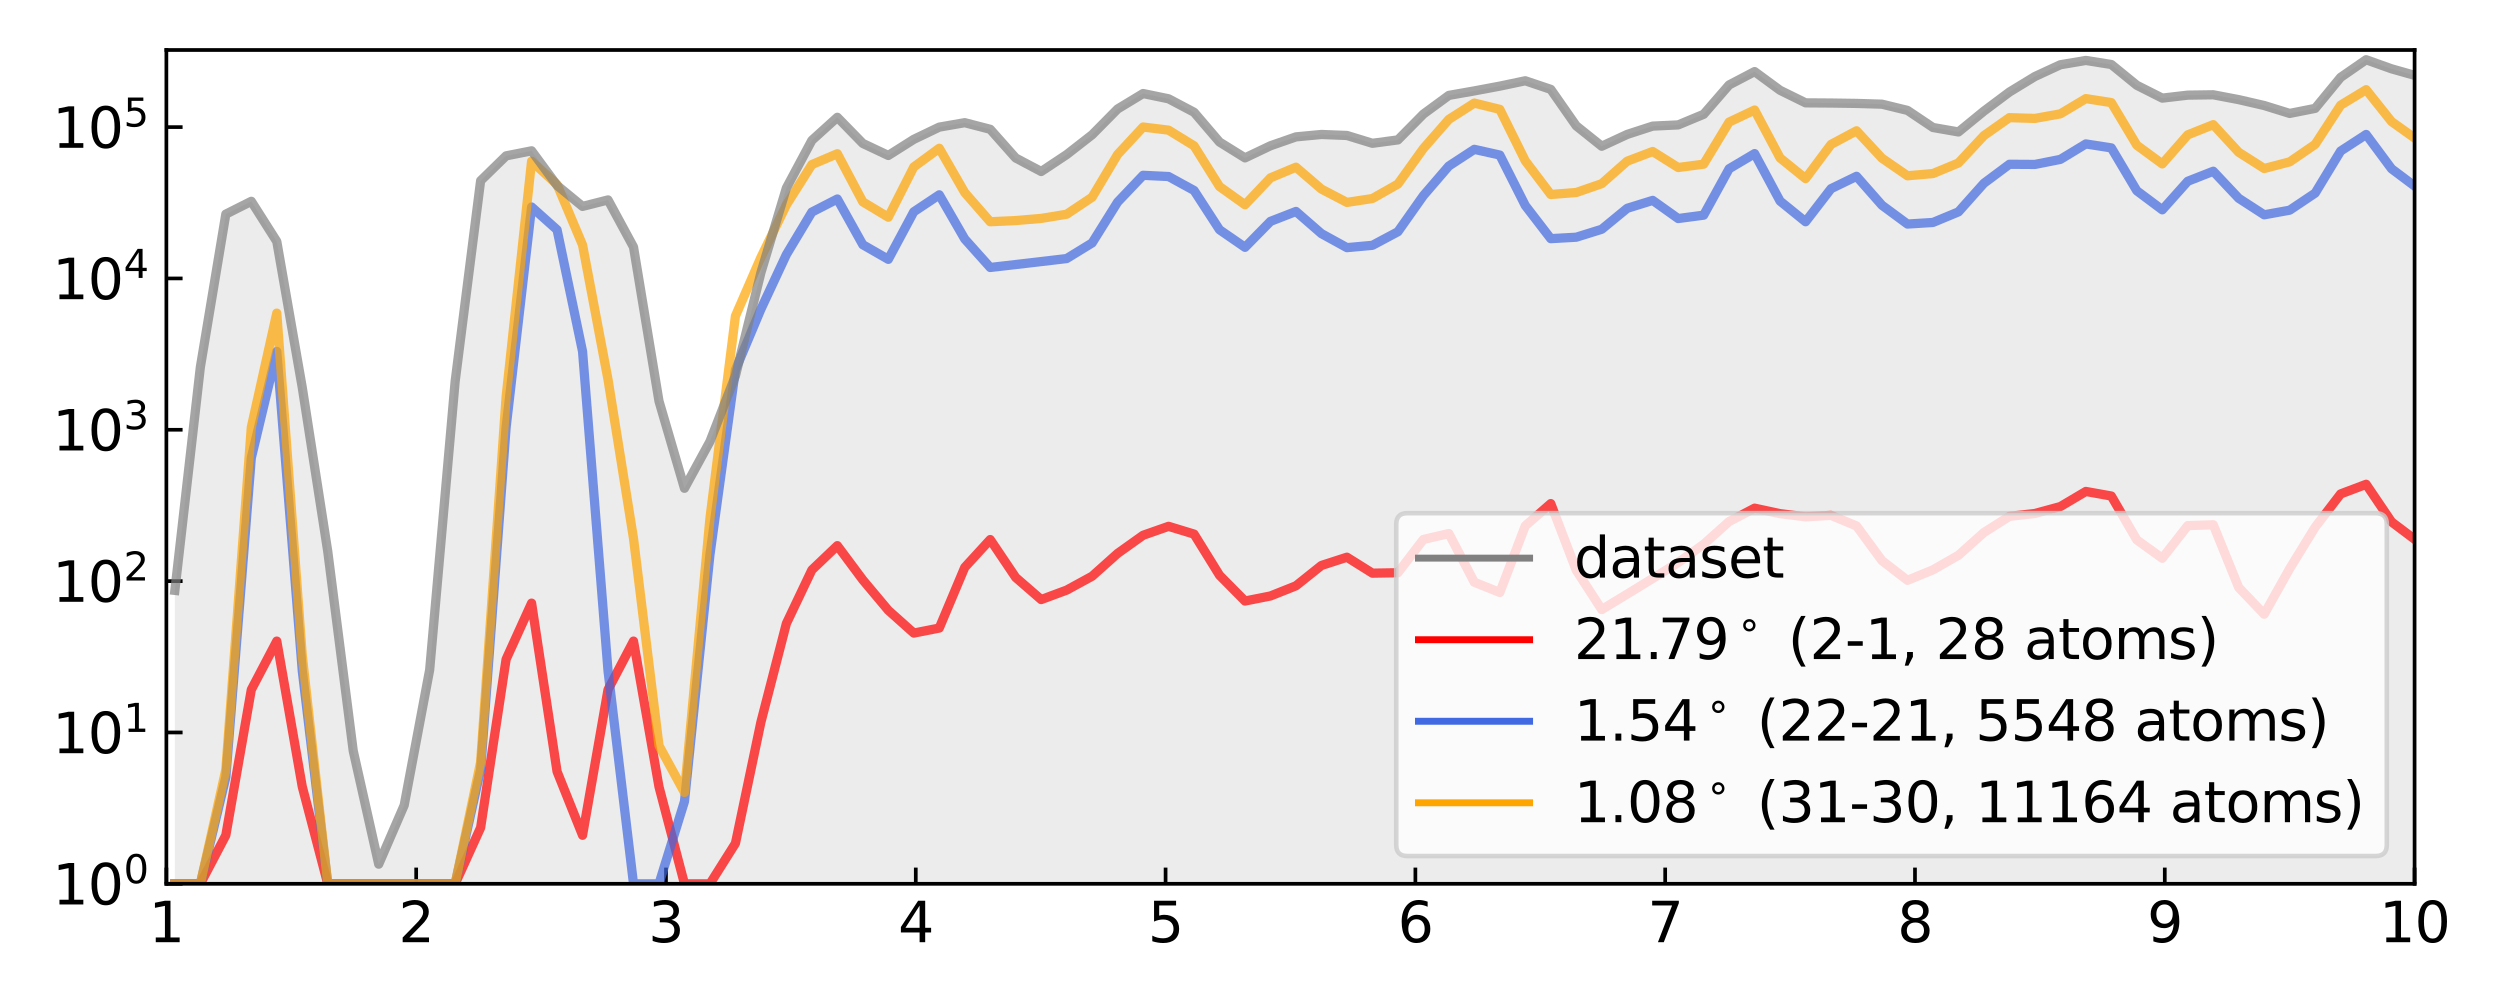 <?xml version="1.0" encoding="utf-8" standalone="no"?>
<!DOCTYPE svg PUBLIC "-//W3C//DTD SVG 1.1//EN"
  "http://www.w3.org/Graphics/SVG/1.1/DTD/svg11.dtd">
<svg xmlns:xlink="http://www.w3.org/1999/xlink" width="540pt" height="216pt" viewBox="0 0 540 216" xmlns="http://www.w3.org/2000/svg" version="1.1">
 <defs>
  <style type="text/css">*{stroke-linejoin: round; stroke-linecap: butt}</style>
 </defs>
 <g id="figure_1">
  <g id="patch_1">
   <path d="M 0 216 
L 540 216 
L 540 0 
L 0 0 
z
" style="fill: #ffffff"/>
  </g>
  <g id="axes_1">
   <g id="patch_2">
    <path d="M 35.937 190.9 
L 521.55 190.9 
L 521.55 10.8 
L 35.937 10.8 
z
" style="fill: #ffffff"/>
   </g>
   <g id="PolyCollection_1">
    <path d="M 37.772 190.933 
L 37.772 127.524 
L 43.275 79.313 
L 48.779 46.251 
L 54.283 43.485 
L 59.786 52.159 
L 65.29 83.713 
L 70.794 119.107 
L 76.297 162.183 
L 81.801 186.66 
L 87.304 173.942 
L 92.808 144.691 
L 98.312 82.373 
L 103.815 39.038 
L 109.319 33.666 
L 114.822 32.578 
L 120.326 40.059 
L 125.83 44.581 
L 131.333 43.185 
L 136.837 53.351 
L 142.34 86.64 
L 147.844 105.466 
L 153.348 95.368 
L 158.851 81.202 
L 164.355 58.903 
L 169.859 40.608 
L 175.362 30.32 
L 180.866 25.34 
L 186.369 30.98 
L 191.873 33.58 
L 197.377 30.098 
L 202.88 27.458 
L 208.384 26.5 
L 213.887 27.928 
L 219.391 34.128 
L 224.895 37.045 
L 230.398 33.396 
L 235.902 29.107 
L 241.405 23.538 
L 246.909 20.204 
L 252.413 21.342 
L 257.916 24.246 
L 263.42 30.683 
L 268.923 34.102 
L 274.427 31.483 
L 279.931 29.564 
L 285.434 29.045 
L 290.938 29.262 
L 296.442 30.951 
L 301.945 30.219 
L 307.449 24.644 
L 312.952 20.604 
L 318.456 19.634 
L 323.96 18.602 
L 329.463 17.447 
L 334.967 19.304 
L 340.47 27.184 
L 345.974 31.586 
L 351.478 29.031 
L 356.981 27.241 
L 362.485 26.979 
L 367.988 24.689 
L 373.492 18.345 
L 378.996 15.463 
L 384.499 19.506 
L 390.003 22.215 
L 395.507 22.256 
L 401.01 22.338 
L 406.514 22.504 
L 412.017 23.846 
L 417.521 27.539 
L 423.025 28.501 
L 428.528 24.001 
L 434.032 19.883 
L 439.535 16.529 
L 445.039 13.984 
L 450.543 13.056 
L 456.046 13.933 
L 461.55 18.418 
L 467.053 21.194 
L 472.557 20.551 
L 478.061 20.473 
L 483.564 21.522 
L 489.068 22.792 
L 494.572 24.501 
L 500.075 23.408 
L 505.579 16.712 
L 511.082 12.903 
L 516.586 14.867 
L 522.09 16.425 
L 527.593 17.168 
L 533.097 18.835 
L 538.6 22.352 
L 544.104 22.807 
L 549.608 17.138 
L 555.111 14.07 
L 560.615 16.203 
L 566.118 27.534 
L 571.622 57.265 
L 577.126 96.054 
L 582.629 152.962 
L 582.629 190.933 
L 582.629 190.933 
L 577.126 190.933 
L 571.622 190.933 
L 566.118 190.933 
L 560.615 190.933 
L 555.111 190.933 
L 549.608 190.933 
L 544.104 190.933 
L 538.6 190.933 
L 533.097 190.933 
L 527.593 190.933 
L 522.09 190.933 
L 516.586 190.933 
L 511.082 190.933 
L 505.579 190.933 
L 500.075 190.933 
L 494.572 190.933 
L 489.068 190.933 
L 483.564 190.933 
L 478.061 190.933 
L 472.557 190.933 
L 467.053 190.933 
L 461.55 190.933 
L 456.046 190.933 
L 450.543 190.933 
L 445.039 190.933 
L 439.535 190.933 
L 434.032 190.933 
L 428.528 190.933 
L 423.025 190.933 
L 417.521 190.933 
L 412.017 190.933 
L 406.514 190.933 
L 401.01 190.933 
L 395.507 190.933 
L 390.003 190.933 
L 384.499 190.933 
L 378.996 190.933 
L 373.492 190.933 
L 367.988 190.933 
L 362.485 190.933 
L 356.981 190.933 
L 351.478 190.933 
L 345.974 190.933 
L 340.47 190.933 
L 334.967 190.933 
L 329.463 190.933 
L 323.96 190.933 
L 318.456 190.933 
L 312.952 190.933 
L 307.449 190.933 
L 301.945 190.933 
L 296.442 190.933 
L 290.938 190.933 
L 285.434 190.933 
L 279.931 190.933 
L 274.427 190.933 
L 268.923 190.933 
L 263.42 190.933 
L 257.916 190.933 
L 252.413 190.933 
L 246.909 190.933 
L 241.405 190.933 
L 235.902 190.933 
L 230.398 190.933 
L 224.895 190.933 
L 219.391 190.933 
L 213.887 190.933 
L 208.384 190.933 
L 202.88 190.933 
L 197.377 190.933 
L 191.873 190.933 
L 186.369 190.933 
L 180.866 190.933 
L 175.362 190.933 
L 169.859 190.933 
L 164.355 190.933 
L 158.851 190.933 
L 153.348 190.933 
L 147.844 190.933 
L 142.34 190.933 
L 136.837 190.933 
L 131.333 190.933 
L 125.83 190.933 
L 120.326 190.933 
L 114.822 190.933 
L 109.319 190.933 
L 103.815 190.933 
L 98.312 190.933 
L 92.808 190.933 
L 87.304 190.933 
L 81.801 190.933 
L 76.297 190.933 
L 70.794 190.933 
L 65.29 190.933 
L 59.786 190.933 
L 54.283 190.933 
L 48.779 190.933 
L 43.275 190.933 
L 37.772 190.933 
z
" clip-path="url(#p89fcbcb77d)" style="fill: #808080; fill-opacity: 0.15"/>
   </g>
   <g id="matplotlib.axis_1">
    <g id="xtick_1">
     <g id="line2d_1">
      <defs>
       <path id="m57684ff678" d="M 0 0 
L 0 -3.5 
" style="stroke: #000000; stroke-width: 0.8"/>
      </defs>
      <g>
       <use xlink:href="#m57684ff678" x="35.937" y="190.9" style="stroke: #000000; stroke-width: 0.8"/>
      </g>
     </g>
     <g id="text_1">
      <!-- 1 -->
      <g transform="translate(32.12 203.518) scale(0.12 -0.12)">
       <defs>
        <path id="DejaVuSans-31" d="M 794 531 
L 1825 531 
L 1825 4091 
L 703 3866 
L 703 4441 
L 1819 4666 
L 2450 4666 
L 2450 531 
L 3481 531 
L 3481 0 
L 794 0 
L 794 531 
z
" transform="scale(0.016)"/>
       </defs>
       <use xlink:href="#DejaVuSans-31"/>
      </g>
     </g>
    </g>
    <g id="xtick_2">
     <g id="line2d_2">
      <g>
       <use xlink:href="#m57684ff678" x="89.894" y="190.9" style="stroke: #000000; stroke-width: 0.8"/>
      </g>
     </g>
     <g id="text_2">
      <!-- 2 -->
      <g transform="translate(86.077 203.518) scale(0.12 -0.12)">
       <defs>
        <path id="DejaVuSans-32" d="M 1228 531 
L 3431 531 
L 3431 0 
L 469 0 
L 469 531 
Q 828 903 1448 1529 
Q 2069 2156 2228 2338 
Q 2531 2678 2651 2914 
Q 2772 3150 2772 3378 
Q 2772 3750 2511 3984 
Q 2250 4219 1831 4219 
Q 1534 4219 1204 4116 
Q 875 4013 500 3803 
L 500 4441 
Q 881 4594 1212 4672 
Q 1544 4750 1819 4750 
Q 2544 4750 2975 4387 
Q 3406 4025 3406 3419 
Q 3406 3131 3298 2873 
Q 3191 2616 2906 2266 
Q 2828 2175 2409 1742 
Q 1991 1309 1228 531 
z
" transform="scale(0.016)"/>
       </defs>
       <use xlink:href="#DejaVuSans-32"/>
      </g>
     </g>
    </g>
    <g id="xtick_3">
     <g id="line2d_3">
      <g>
       <use xlink:href="#m57684ff678" x="143.851" y="190.9" style="stroke: #000000; stroke-width: 0.8"/>
      </g>
     </g>
     <g id="text_3">
      <!-- 3 -->
      <g transform="translate(140.034 203.518) scale(0.12 -0.12)">
       <defs>
        <path id="DejaVuSans-33" d="M 2597 2516 
Q 3050 2419 3304 2112 
Q 3559 1806 3559 1356 
Q 3559 666 3084 287 
Q 2609 -91 1734 -91 
Q 1441 -91 1130 -33 
Q 819 25 488 141 
L 488 750 
Q 750 597 1062 519 
Q 1375 441 1716 441 
Q 2309 441 2620 675 
Q 2931 909 2931 1356 
Q 2931 1769 2642 2001 
Q 2353 2234 1838 2234 
L 1294 2234 
L 1294 2753 
L 1863 2753 
Q 2328 2753 2575 2939 
Q 2822 3125 2822 3475 
Q 2822 3834 2567 4026 
Q 2313 4219 1838 4219 
Q 1578 4219 1281 4162 
Q 984 4106 628 3988 
L 628 4550 
Q 988 4650 1302 4700 
Q 1616 4750 1894 4750 
Q 2613 4750 3031 4423 
Q 3450 4097 3450 3541 
Q 3450 3153 3228 2886 
Q 3006 2619 2597 2516 
z
" transform="scale(0.016)"/>
       </defs>
       <use xlink:href="#DejaVuSans-33"/>
      </g>
     </g>
    </g>
    <g id="xtick_4">
     <g id="line2d_4">
      <g>
       <use xlink:href="#m57684ff678" x="197.808" y="190.9" style="stroke: #000000; stroke-width: 0.8"/>
      </g>
     </g>
     <g id="text_4">
      <!-- 4 -->
      <g transform="translate(193.991 203.518) scale(0.12 -0.12)">
       <defs>
        <path id="DejaVuSans-34" d="M 2419 4116 
L 825 1625 
L 2419 1625 
L 2419 4116 
z
M 2253 4666 
L 3047 4666 
L 3047 1625 
L 3713 1625 
L 3713 1100 
L 3047 1100 
L 3047 0 
L 2419 0 
L 2419 1100 
L 313 1100 
L 313 1709 
L 2253 4666 
z
" transform="scale(0.016)"/>
       </defs>
       <use xlink:href="#DejaVuSans-34"/>
      </g>
     </g>
    </g>
    <g id="xtick_5">
     <g id="line2d_5">
      <g>
       <use xlink:href="#m57684ff678" x="251.765" y="190.9" style="stroke: #000000; stroke-width: 0.8"/>
      </g>
     </g>
     <g id="text_5">
      <!-- 5 -->
      <g transform="translate(247.948 203.518) scale(0.12 -0.12)">
       <defs>
        <path id="DejaVuSans-35" d="M 691 4666 
L 3169 4666 
L 3169 4134 
L 1269 4134 
L 1269 2991 
Q 1406 3038 1543 3061 
Q 1681 3084 1819 3084 
Q 2600 3084 3056 2656 
Q 3513 2228 3513 1497 
Q 3513 744 3044 326 
Q 2575 -91 1722 -91 
Q 1428 -91 1123 -41 
Q 819 9 494 109 
L 494 744 
Q 775 591 1075 516 
Q 1375 441 1709 441 
Q 2250 441 2565 725 
Q 2881 1009 2881 1497 
Q 2881 1984 2565 2268 
Q 2250 2553 1709 2553 
Q 1456 2553 1204 2497 
Q 953 2441 691 2322 
L 691 4666 
z
" transform="scale(0.016)"/>
       </defs>
       <use xlink:href="#DejaVuSans-35"/>
      </g>
     </g>
    </g>
    <g id="xtick_6">
     <g id="line2d_6">
      <g>
       <use xlink:href="#m57684ff678" x="305.722" y="190.9" style="stroke: #000000; stroke-width: 0.8"/>
      </g>
     </g>
     <g id="text_6">
      <!-- 6 -->
      <g transform="translate(301.905 203.518) scale(0.12 -0.12)">
       <defs>
        <path id="DejaVuSans-36" d="M 2113 2584 
Q 1688 2584 1439 2293 
Q 1191 2003 1191 1497 
Q 1191 994 1439 701 
Q 1688 409 2113 409 
Q 2538 409 2786 701 
Q 3034 994 3034 1497 
Q 3034 2003 2786 2293 
Q 2538 2584 2113 2584 
z
M 3366 4563 
L 3366 3988 
Q 3128 4100 2886 4159 
Q 2644 4219 2406 4219 
Q 1781 4219 1451 3797 
Q 1122 3375 1075 2522 
Q 1259 2794 1537 2939 
Q 1816 3084 2150 3084 
Q 2853 3084 3261 2657 
Q 3669 2231 3669 1497 
Q 3669 778 3244 343 
Q 2819 -91 2113 -91 
Q 1303 -91 875 529 
Q 447 1150 447 2328 
Q 447 3434 972 4092 
Q 1497 4750 2381 4750 
Q 2619 4750 2861 4703 
Q 3103 4656 3366 4563 
z
" transform="scale(0.016)"/>
       </defs>
       <use xlink:href="#DejaVuSans-36"/>
      </g>
     </g>
    </g>
    <g id="xtick_7">
     <g id="line2d_7">
      <g>
       <use xlink:href="#m57684ff678" x="359.679" y="190.9" style="stroke: #000000; stroke-width: 0.8"/>
      </g>
     </g>
     <g id="text_7">
      <!-- 7 -->
      <g transform="translate(355.862 203.518) scale(0.12 -0.12)">
       <defs>
        <path id="DejaVuSans-37" d="M 525 4666 
L 3525 4666 
L 3525 4397 
L 1831 0 
L 1172 0 
L 2766 4134 
L 525 4134 
L 525 4666 
z
" transform="scale(0.016)"/>
       </defs>
       <use xlink:href="#DejaVuSans-37"/>
      </g>
     </g>
    </g>
    <g id="xtick_8">
     <g id="line2d_8">
      <g>
       <use xlink:href="#m57684ff678" x="413.636" y="190.9" style="stroke: #000000; stroke-width: 0.8"/>
      </g>
     </g>
     <g id="text_8">
      <!-- 8 -->
      <g transform="translate(409.819 203.518) scale(0.12 -0.12)">
       <defs>
        <path id="DejaVuSans-38" d="M 2034 2216 
Q 1584 2216 1326 1975 
Q 1069 1734 1069 1313 
Q 1069 891 1326 650 
Q 1584 409 2034 409 
Q 2484 409 2743 651 
Q 3003 894 3003 1313 
Q 3003 1734 2745 1975 
Q 2488 2216 2034 2216 
z
M 1403 2484 
Q 997 2584 770 2862 
Q 544 3141 544 3541 
Q 544 4100 942 4425 
Q 1341 4750 2034 4750 
Q 2731 4750 3128 4425 
Q 3525 4100 3525 3541 
Q 3525 3141 3298 2862 
Q 3072 2584 2669 2484 
Q 3125 2378 3379 2068 
Q 3634 1759 3634 1313 
Q 3634 634 3220 271 
Q 2806 -91 2034 -91 
Q 1263 -91 848 271 
Q 434 634 434 1313 
Q 434 1759 690 2068 
Q 947 2378 1403 2484 
z
M 1172 3481 
Q 1172 3119 1398 2916 
Q 1625 2713 2034 2713 
Q 2441 2713 2670 2916 
Q 2900 3119 2900 3481 
Q 2900 3844 2670 4047 
Q 2441 4250 2034 4250 
Q 1625 4250 1398 4047 
Q 1172 3844 1172 3481 
z
" transform="scale(0.016)"/>
       </defs>
       <use xlink:href="#DejaVuSans-38"/>
      </g>
     </g>
    </g>
    <g id="xtick_9">
     <g id="line2d_9">
      <g>
       <use xlink:href="#m57684ff678" x="467.593" y="190.9" style="stroke: #000000; stroke-width: 0.8"/>
      </g>
     </g>
     <g id="text_9">
      <!-- 9 -->
      <g transform="translate(463.776 203.518) scale(0.12 -0.12)">
       <defs>
        <path id="DejaVuSans-39" d="M 703 97 
L 703 672 
Q 941 559 1184 500 
Q 1428 441 1663 441 
Q 2288 441 2617 861 
Q 2947 1281 2994 2138 
Q 2813 1869 2534 1725 
Q 2256 1581 1919 1581 
Q 1219 1581 811 2004 
Q 403 2428 403 3163 
Q 403 3881 828 4315 
Q 1253 4750 1959 4750 
Q 2769 4750 3195 4129 
Q 3622 3509 3622 2328 
Q 3622 1225 3098 567 
Q 2575 -91 1691 -91 
Q 1453 -91 1209 -44 
Q 966 3 703 97 
z
M 1959 2075 
Q 2384 2075 2632 2365 
Q 2881 2656 2881 3163 
Q 2881 3666 2632 3958 
Q 2384 4250 1959 4250 
Q 1534 4250 1286 3958 
Q 1038 3666 1038 3163 
Q 1038 2656 1286 2365 
Q 1534 2075 1959 2075 
z
" transform="scale(0.016)"/>
       </defs>
       <use xlink:href="#DejaVuSans-39"/>
      </g>
     </g>
    </g>
    <g id="xtick_10">
     <g id="line2d_10">
      <g>
       <use xlink:href="#m57684ff678" x="521.55" y="190.9" style="stroke: #000000; stroke-width: 0.8"/>
      </g>
     </g>
     <g id="text_10">
      <!-- 10 -->
      <g transform="translate(513.915 203.518) scale(0.12 -0.12)">
       <defs>
        <path id="DejaVuSans-30" d="M 2034 4250 
Q 1547 4250 1301 3770 
Q 1056 3291 1056 2328 
Q 1056 1369 1301 889 
Q 1547 409 2034 409 
Q 2525 409 2770 889 
Q 3016 1369 3016 2328 
Q 3016 3291 2770 3770 
Q 2525 4250 2034 4250 
z
M 2034 4750 
Q 2819 4750 3233 4129 
Q 3647 3509 3647 2328 
Q 3647 1150 3233 529 
Q 2819 -91 2034 -91 
Q 1250 -91 836 529 
Q 422 1150 422 2328 
Q 422 3509 836 4129 
Q 1250 4750 2034 4750 
z
" transform="scale(0.016)"/>
       </defs>
       <use xlink:href="#DejaVuSans-31"/>
       <use xlink:href="#DejaVuSans-30" x="63.623"/>
      </g>
     </g>
    </g>
   </g>
   <g id="matplotlib.axis_2">
    <g id="ytick_1">
     <g id="line2d_11">
      <defs>
       <path id="mdb14f881a6" d="M 0 0 
L 3.5 0 
" style="stroke: #000000; stroke-width: 0.8"/>
      </defs>
      <g>
       <use xlink:href="#mdb14f881a6" x="35.937" y="190.9" style="stroke: #000000; stroke-width: 0.8"/>
      </g>
     </g>
     <g id="text_11">
      <!-- $10^{0}$ -->
      <g transform="translate(11.317 195.459) scale(0.12 -0.12)">
       <use xlink:href="#DejaVuSans-31" transform="translate(0 0.766)"/>
       <use xlink:href="#DejaVuSans-30" transform="translate(63.623 0.766)"/>
       <use xlink:href="#DejaVuSans-30" transform="translate(128.203 39.047) scale(0.7)"/>
      </g>
     </g>
    </g>
    <g id="ytick_2">
     <g id="line2d_12">
      <g>
       <use xlink:href="#mdb14f881a6" x="35.937" y="158.211" style="stroke: #000000; stroke-width: 0.8"/>
      </g>
     </g>
     <g id="text_12">
      <!-- $10^{1}$ -->
      <g transform="translate(11.317 162.77) scale(0.12 -0.12)">
       <use xlink:href="#DejaVuSans-31" transform="translate(0 0.684)"/>
       <use xlink:href="#DejaVuSans-30" transform="translate(63.623 0.684)"/>
       <use xlink:href="#DejaVuSans-31" transform="translate(128.203 38.966) scale(0.7)"/>
      </g>
     </g>
    </g>
    <g id="ytick_3">
     <g id="line2d_13">
      <g>
       <use xlink:href="#mdb14f881a6" x="35.937" y="125.522" style="stroke: #000000; stroke-width: 0.8"/>
      </g>
     </g>
     <g id="text_13">
      <!-- $10^{2}$ -->
      <g transform="translate(11.317 130.081) scale(0.12 -0.12)">
       <use xlink:href="#DejaVuSans-31" transform="translate(0 0.766)"/>
       <use xlink:href="#DejaVuSans-30" transform="translate(63.623 0.766)"/>
       <use xlink:href="#DejaVuSans-32" transform="translate(128.203 39.047) scale(0.7)"/>
      </g>
     </g>
    </g>
    <g id="ytick_4">
     <g id="line2d_14">
      <g>
       <use xlink:href="#mdb14f881a6" x="35.937" y="92.833" style="stroke: #000000; stroke-width: 0.8"/>
      </g>
     </g>
     <g id="text_14">
      <!-- $10^{3}$ -->
      <g transform="translate(11.317 97.392) scale(0.12 -0.12)">
       <use xlink:href="#DejaVuSans-31" transform="translate(0 0.766)"/>
       <use xlink:href="#DejaVuSans-30" transform="translate(63.623 0.766)"/>
       <use xlink:href="#DejaVuSans-33" transform="translate(128.203 39.047) scale(0.7)"/>
      </g>
     </g>
    </g>
    <g id="ytick_5">
     <g id="line2d_15">
      <g>
       <use xlink:href="#mdb14f881a6" x="35.937" y="60.144" style="stroke: #000000; stroke-width: 0.8"/>
      </g>
     </g>
     <g id="text_15">
      <!-- $10^{4}$ -->
      <g transform="translate(11.317 64.703) scale(0.12 -0.12)">
       <use xlink:href="#DejaVuSans-31" transform="translate(0 0.684)"/>
       <use xlink:href="#DejaVuSans-30" transform="translate(63.623 0.684)"/>
       <use xlink:href="#DejaVuSans-34" transform="translate(128.203 38.966) scale(0.7)"/>
      </g>
     </g>
    </g>
    <g id="ytick_6">
     <g id="line2d_16">
      <g>
       <use xlink:href="#mdb14f881a6" x="35.937" y="27.454" style="stroke: #000000; stroke-width: 0.8"/>
      </g>
     </g>
     <g id="text_16">
      <!-- $10^{5}$ -->
      <g transform="translate(11.317 32.013) scale(0.12 -0.12)">
       <use xlink:href="#DejaVuSans-31" transform="translate(0 0.684)"/>
       <use xlink:href="#DejaVuSans-30" transform="translate(63.623 0.684)"/>
       <use xlink:href="#DejaVuSans-35" transform="translate(128.203 38.966) scale(0.7)"/>
      </g>
     </g>
    </g>
   </g>
   <g id="line2d_17">
    <path d="M 37.772 190.9 
L 43.275 190.9 
L 48.779 180.416 
L 54.283 148.965 
L 59.786 138.481 
L 65.29 169.932 
L 70.794 190.9 
L 76.297 190.9 
L 81.801 190.9 
L 87.304 190.9 
L 92.808 190.9 
L 98.312 190.9 
L 103.815 178.776 
L 109.319 142.404 
L 114.822 130.281 
L 120.326 166.652 
L 125.83 180.416 
L 131.333 148.965 
L 136.837 138.481 
L 142.34 169.932 
L 147.844 190.9 
L 153.348 190.9 
L 158.851 182.172 
L 164.355 155.987 
L 169.859 134.675 
L 175.362 123.11 
L 180.866 117.864 
L 186.369 125.257 
L 191.873 131.826 
L 197.377 136.746 
L 202.88 135.658 
L 208.384 122.556 
L 213.887 116.549 
L 219.391 124.731 
L 224.895 129.505 
L 230.398 127.463 
L 235.902 124.461 
L 241.405 119.541 
L 246.909 115.617 
L 252.413 113.687 
L 257.916 115.365 
L 263.42 124.257 
L 268.923 129.821 
L 274.427 128.726 
L 279.931 126.532 
L 285.434 122.138 
L 290.938 120.357 
L 296.442 123.804 
L 301.945 123.708 
L 307.449 116.527 
L 312.952 115.246 
L 318.456 125.763 
L 323.96 127.975 
L 329.463 113.578 
L 334.967 108.78 
L 340.47 123.176 
L 345.974 131.662 
L 351.478 128.325 
L 356.981 124.953 
L 362.485 121.506 
L 367.988 117.569 
L 373.492 112.648 
L 378.996 109.764 
L 384.499 110.949 
L 390.003 111.635 
L 395.507 111.319 
L 401.01 113.608 
L 406.514 121.104 
L 412.017 125.348 
L 417.521 123.087 
L 423.025 119.94 
L 428.528 115.02 
L 434.032 111.534 
L 439.535 110.916 
L 445.039 109.417 
L 450.543 106.155 
L 456.046 107.14 
L 461.55 116.616 
L 467.053 120.583 
L 472.557 113.533 
L 478.061 113.351 
L 483.564 126.905 
L 489.068 132.662 
L 494.572 122.821 
L 500.075 113.867 
L 505.579 106.687 
L 511.082 104.609 
L 516.586 112.738 
L 522.09 116.881 
L 527.593 113.055 
L 533.097 111.464 
L 538.6 114.342 
L 541 114.401 
" clip-path="url(#p89fcbcb77d)" style="fill: none; stroke: #ff0000; stroke-opacity: 0.7; stroke-width: 2; stroke-linecap: square"/>
   </g>
   <g id="line2d_18">
    <path d="M 37.772 190.9 
L 43.275 190.9 
L 48.779 167.902 
L 54.283 98.907 
L 59.786 75.909 
L 65.29 144.904 
L 70.794 190.9 
L 76.297 190.9 
L 81.801 190.9 
L 87.304 190.9 
L 92.808 190.9 
L 98.312 190.9 
L 103.815 166.262 
L 109.319 92.347 
L 114.822 44.71 
L 120.326 49.631 
L 125.83 75.909 
L 131.333 144.904 
L 136.837 190.9 
L 142.34 190.9 
L 147.844 173.128 
L 153.348 119.813 
L 158.851 79.898 
L 164.355 66.787 
L 169.859 54.987 
L 175.362 45.811 
L 180.866 42.984 
L 186.369 52.858 
L 191.873 56.017 
L 197.377 45.746 
L 202.88 42.08 
L 208.384 51.623 
L 213.887 57.774 
L 219.391 57.14 
L 224.895 56.499 
L 230.398 55.847 
L 235.902 52.472 
L 241.405 43.655 
L 246.909 37.866 
L 252.413 38.131 
L 257.916 41.139 
L 263.42 49.629 
L 268.923 53.421 
L 274.427 47.815 
L 279.931 45.675 
L 285.434 50.465 
L 290.938 53.491 
L 296.442 52.99 
L 301.945 50.056 
L 307.449 42.257 
L 312.952 35.858 
L 318.456 32.26 
L 323.96 33.493 
L 329.463 44.389 
L 334.967 51.549 
L 340.47 51.238 
L 345.974 49.521 
L 351.478 44.995 
L 356.981 43.284 
L 362.485 47.204 
L 367.988 46.475 
L 373.492 36.448 
L 378.996 33.182 
L 384.499 43.437 
L 390.003 47.894 
L 395.507 40.755 
L 401.01 38.082 
L 406.514 44.338 
L 412.017 48.395 
L 417.521 48.051 
L 423.025 45.763 
L 428.528 39.588 
L 434.032 35.483 
L 439.535 35.518 
L 445.039 34.428 
L 450.543 31.088 
L 456.046 31.947 
L 461.55 41.204 
L 467.053 45.319 
L 472.557 39.152 
L 478.061 36.989 
L 483.564 42.832 
L 489.068 46.396 
L 494.572 45.4 
L 500.075 41.71 
L 505.579 32.629 
L 511.082 29.047 
L 516.586 36.464 
L 522.09 40.589 
L 527.593 38.129 
L 533.097 37.855 
L 538.6 41.953 
L 541 41.93 
" clip-path="url(#p89fcbcb77d)" style="fill: none; stroke: #4169e1; stroke-opacity: 0.7; stroke-width: 2; stroke-linecap: square"/>
   </g>
   <g id="line2d_19">
    <path d="M 37.772 190.9 
L 43.275 190.9 
L 48.779 166.247 
L 54.283 92.289 
L 59.786 67.636 
L 65.29 141.595 
L 70.794 190.9 
L 76.297 190.9 
L 81.801 190.9 
L 87.304 190.9 
L 92.808 190.9 
L 98.312 190.9 
L 103.815 164.607 
L 109.319 85.729 
L 114.822 34.822 
L 120.326 39.86 
L 125.83 52.91 
L 131.333 81.987 
L 136.837 116.293 
L 142.34 161.057 
L 147.844 171.164 
L 153.348 111.958 
L 158.851 68.266 
L 164.355 55.605 
L 169.859 44.261 
L 175.362 35.55 
L 180.866 33.207 
L 186.369 43.602 
L 191.873 46.916 
L 197.377 36.068 
L 202.88 32.026 
L 208.384 41.598 
L 213.887 47.896 
L 219.391 47.644 
L 224.895 47.174 
L 230.398 46.271 
L 235.902 42.593 
L 241.405 33.364 
L 246.909 27.437 
L 252.413 28.114 
L 257.916 31.498 
L 263.42 40.297 
L 268.923 44.225 
L 274.427 38.412 
L 279.931 36.114 
L 285.434 40.846 
L 290.938 43.72 
L 296.442 42.879 
L 301.945 39.758 
L 307.449 32.08 
L 312.952 25.787 
L 318.456 22.266 
L 323.96 23.624 
L 329.463 34.742 
L 334.967 42.01 
L 340.47 41.58 
L 345.974 39.673 
L 351.478 34.813 
L 356.981 32.725 
L 362.485 36.182 
L 367.988 35.458 
L 373.492 26.37 
L 378.996 23.765 
L 384.499 34.123 
L 390.003 38.571 
L 395.507 31.195 
L 401.01 28.253 
L 406.514 34.177 
L 412.017 37.967 
L 417.521 37.489 
L 423.025 35.201 
L 428.528 29.293 
L 434.032 25.411 
L 439.535 25.579 
L 445.039 24.593 
L 450.543 21.299 
L 456.046 22.167 
L 461.55 31.363 
L 467.053 35.401 
L 472.557 29.124 
L 478.061 26.929 
L 483.564 32.896 
L 489.068 36.397 
L 494.572 34.963 
L 500.075 31.185 
L 505.579 22.721 
L 511.082 19.376 
L 516.586 26.272 
L 522.09 30.196 
L 527.593 28.18 
L 533.097 28.014 
L 538.6 31.553 
L 541 31.426 
" clip-path="url(#p89fcbcb77d)" style="fill: none; stroke: #ffa500; stroke-opacity: 0.7; stroke-width: 2; stroke-linecap: square"/>
   </g>
   <g id="line2d_20">
    <path d="M 37.772 127.524 
L 43.275 79.313 
L 48.779 46.251 
L 54.283 43.485 
L 59.786 52.159 
L 65.29 83.713 
L 70.794 119.107 
L 76.297 162.183 
L 81.801 186.66 
L 87.304 173.942 
L 92.808 144.691 
L 98.312 82.373 
L 103.815 39.038 
L 109.319 33.666 
L 114.822 32.578 
L 120.326 40.059 
L 125.83 44.581 
L 131.333 43.185 
L 136.837 53.351 
L 142.34 86.64 
L 147.844 105.466 
L 153.348 95.368 
L 158.851 81.202 
L 164.355 58.903 
L 169.859 40.608 
L 175.362 30.32 
L 180.866 25.34 
L 186.369 30.98 
L 191.873 33.58 
L 197.377 30.098 
L 202.88 27.458 
L 208.384 26.5 
L 213.887 27.928 
L 219.391 34.128 
L 224.895 37.045 
L 230.398 33.396 
L 235.902 29.107 
L 241.405 23.538 
L 246.909 20.204 
L 252.413 21.342 
L 257.916 24.246 
L 263.42 30.683 
L 268.923 34.102 
L 274.427 31.483 
L 279.931 29.564 
L 285.434 29.045 
L 290.938 29.262 
L 296.442 30.951 
L 301.945 30.219 
L 307.449 24.644 
L 312.952 20.604 
L 318.456 19.634 
L 323.96 18.602 
L 329.463 17.447 
L 334.967 19.304 
L 340.47 27.184 
L 345.974 31.586 
L 351.478 29.031 
L 356.981 27.241 
L 362.485 26.979 
L 367.988 24.689 
L 373.492 18.345 
L 378.996 15.463 
L 384.499 19.506 
L 390.003 22.215 
L 395.507 22.256 
L 401.01 22.338 
L 406.514 22.504 
L 412.017 23.846 
L 417.521 27.539 
L 423.025 28.501 
L 428.528 24.001 
L 434.032 19.883 
L 439.535 16.529 
L 445.039 13.984 
L 450.543 13.056 
L 456.046 13.933 
L 461.55 18.418 
L 467.053 21.194 
L 472.557 20.551 
L 478.061 20.473 
L 483.564 21.522 
L 489.068 22.792 
L 494.572 24.501 
L 500.075 23.408 
L 505.579 16.712 
L 511.082 12.903 
L 516.586 14.867 
L 522.09 16.425 
L 527.593 17.168 
L 533.097 18.835 
L 538.6 22.352 
L 541 22.55 
" clip-path="url(#p89fcbcb77d)" style="fill: none; stroke: #808080; stroke-opacity: 0.7; stroke-width: 2; stroke-linecap: square"/>
   </g>
   <g id="patch_3">
    <path d="M 35.937 190.9 
L 35.937 10.8 
" style="fill: none; stroke: #000000; stroke-width: 0.8; stroke-linejoin: miter; stroke-linecap: square"/>
   </g>
   <g id="patch_4">
    <path d="M 521.55 190.9 
L 521.55 10.8 
" style="fill: none; stroke: #000000; stroke-width: 0.8; stroke-linejoin: miter; stroke-linecap: square"/>
   </g>
   <g id="patch_5">
    <path d="M 35.937 190.9 
L 521.55 190.9 
" style="fill: none; stroke: #000000; stroke-width: 0.8; stroke-linejoin: miter; stroke-linecap: square"/>
   </g>
   <g id="patch_6">
    <path d="M 35.937 10.8 
L 521.55 10.8 
" style="fill: none; stroke: #000000; stroke-width: 0.8; stroke-linejoin: miter; stroke-linecap: square"/>
   </g>
   <g id="legend_1">
    <g id="patch_7">
     <path d="M 303.99 184.9 
L 513.15 184.9 
Q 515.55 184.9 515.55 182.5 
L 515.55 113.245 
Q 515.55 110.845 513.15 110.845 
L 303.99 110.845 
Q 301.59 110.845 301.59 113.245 
L 301.59 182.5 
Q 301.59 184.9 303.99 184.9 
z
" style="fill: #ffffff; opacity: 0.8; stroke: #cccccc; stroke-linejoin: miter"/>
    </g>
    <g id="line2d_21">
     <path d="M 306.39 120.563 
L 318.39 120.563 
L 330.39 120.563 
" style="fill: none; stroke: #808080; stroke-width: 1.5; stroke-linecap: square"/>
    </g>
    <g id="text_17">
     <!-- dataset -->
     <g transform="translate(339.99 124.763) scale(0.12 -0.12)">
      <defs>
       <path id="DejaVuSans-64" d="M 2906 2969 
L 2906 4863 
L 3481 4863 
L 3481 0 
L 2906 0 
L 2906 525 
Q 2725 213 2448 61 
Q 2172 -91 1784 -91 
Q 1150 -91 751 415 
Q 353 922 353 1747 
Q 353 2572 751 3078 
Q 1150 3584 1784 3584 
Q 2172 3584 2448 3432 
Q 2725 3281 2906 2969 
z
M 947 1747 
Q 947 1113 1208 752 
Q 1469 391 1925 391 
Q 2381 391 2643 752 
Q 2906 1113 2906 1747 
Q 2906 2381 2643 2742 
Q 2381 3103 1925 3103 
Q 1469 3103 1208 2742 
Q 947 2381 947 1747 
z
" transform="scale(0.016)"/>
       <path id="DejaVuSans-61" d="M 2194 1759 
Q 1497 1759 1228 1600 
Q 959 1441 959 1056 
Q 959 750 1161 570 
Q 1363 391 1709 391 
Q 2188 391 2477 730 
Q 2766 1069 2766 1631 
L 2766 1759 
L 2194 1759 
z
M 3341 1997 
L 3341 0 
L 2766 0 
L 2766 531 
Q 2569 213 2275 61 
Q 1981 -91 1556 -91 
Q 1019 -91 701 211 
Q 384 513 384 1019 
Q 384 1609 779 1909 
Q 1175 2209 1959 2209 
L 2766 2209 
L 2766 2266 
Q 2766 2663 2505 2880 
Q 2244 3097 1772 3097 
Q 1472 3097 1187 3025 
Q 903 2953 641 2809 
L 641 3341 
Q 956 3463 1253 3523 
Q 1550 3584 1831 3584 
Q 2591 3584 2966 3190 
Q 3341 2797 3341 1997 
z
" transform="scale(0.016)"/>
       <path id="DejaVuSans-74" d="M 1172 4494 
L 1172 3500 
L 2356 3500 
L 2356 3053 
L 1172 3053 
L 1172 1153 
Q 1172 725 1289 603 
Q 1406 481 1766 481 
L 2356 481 
L 2356 0 
L 1766 0 
Q 1100 0 847 248 
Q 594 497 594 1153 
L 594 3053 
L 172 3053 
L 172 3500 
L 594 3500 
L 594 4494 
L 1172 4494 
z
" transform="scale(0.016)"/>
       <path id="DejaVuSans-73" d="M 2834 3397 
L 2834 2853 
Q 2591 2978 2328 3040 
Q 2066 3103 1784 3103 
Q 1356 3103 1142 2972 
Q 928 2841 928 2578 
Q 928 2378 1081 2264 
Q 1234 2150 1697 2047 
L 1894 2003 
Q 2506 1872 2764 1633 
Q 3022 1394 3022 966 
Q 3022 478 2636 193 
Q 2250 -91 1575 -91 
Q 1294 -91 989 -36 
Q 684 19 347 128 
L 347 722 
Q 666 556 975 473 
Q 1284 391 1588 391 
Q 1994 391 2212 530 
Q 2431 669 2431 922 
Q 2431 1156 2273 1281 
Q 2116 1406 1581 1522 
L 1381 1569 
Q 847 1681 609 1914 
Q 372 2147 372 2553 
Q 372 3047 722 3315 
Q 1072 3584 1716 3584 
Q 2034 3584 2315 3537 
Q 2597 3491 2834 3397 
z
" transform="scale(0.016)"/>
       <path id="DejaVuSans-65" d="M 3597 1894 
L 3597 1613 
L 953 1613 
Q 991 1019 1311 708 
Q 1631 397 2203 397 
Q 2534 397 2845 478 
Q 3156 559 3463 722 
L 3463 178 
Q 3153 47 2828 -22 
Q 2503 -91 2169 -91 
Q 1331 -91 842 396 
Q 353 884 353 1716 
Q 353 2575 817 3079 
Q 1281 3584 2069 3584 
Q 2775 3584 3186 3129 
Q 3597 2675 3597 1894 
z
M 3022 2063 
Q 3016 2534 2758 2815 
Q 2500 3097 2075 3097 
Q 1594 3097 1305 2825 
Q 1016 2553 972 2059 
L 3022 2063 
z
" transform="scale(0.016)"/>
      </defs>
      <use xlink:href="#DejaVuSans-64"/>
      <use xlink:href="#DejaVuSans-61" x="63.477"/>
      <use xlink:href="#DejaVuSans-74" x="124.756"/>
      <use xlink:href="#DejaVuSans-61" x="163.965"/>
      <use xlink:href="#DejaVuSans-73" x="225.244"/>
      <use xlink:href="#DejaVuSans-65" x="277.344"/>
      <use xlink:href="#DejaVuSans-74" x="338.867"/>
     </g>
    </g>
    <g id="line2d_22">
     <path d="M 306.39 138.177 
L 318.39 138.177 
L 330.39 138.177 
" style="fill: none; stroke: #ff0000; stroke-width: 1.5; stroke-linecap: square"/>
    </g>
    <g id="text_18">
     <!-- 21.79$^\circ$ (2-1, 28 atoms) -->
     <g transform="translate(339.99 142.377) scale(0.12 -0.12)">
      <defs>
       <path id="DejaVuSans-2e" d="M 684 794 
L 1344 794 
L 1344 0 
L 684 0 
L 684 794 
z
" transform="scale(0.016)"/>
       <path id="DejaVuSans-2218" d="M 2003 2603 
Q 1753 2603 1581 2429 
Q 1409 2256 1409 2006 
Q 1409 1759 1581 1589 
Q 1753 1419 2003 1419 
Q 2253 1419 2425 1589 
Q 2597 1759 2597 2006 
Q 2597 2253 2423 2428 
Q 2250 2603 2003 2603 
z
M 2003 3006 
Q 2203 3006 2387 2929 
Q 2572 2853 2706 2709 
Q 2850 2569 2922 2390 
Q 2994 2212 2994 2006 
Q 2994 1594 2705 1308 
Q 2416 1022 1997 1022 
Q 1575 1022 1294 1303 
Q 1013 1584 1013 2006 
Q 1013 2425 1300 2715 
Q 1588 3006 2003 3006 
z
" transform="scale(0.016)"/>
       <path id="DejaVuSans-20" transform="scale(0.016)"/>
       <path id="DejaVuSans-28" d="M 1984 4856 
Q 1566 4138 1362 3434 
Q 1159 2731 1159 2009 
Q 1159 1288 1364 580 
Q 1569 -128 1984 -844 
L 1484 -844 
Q 1016 -109 783 600 
Q 550 1309 550 2009 
Q 550 2706 781 3412 
Q 1013 4119 1484 4856 
L 1984 4856 
z
" transform="scale(0.016)"/>
       <path id="DejaVuSans-2d" d="M 313 2009 
L 1997 2009 
L 1997 1497 
L 313 1497 
L 313 2009 
z
" transform="scale(0.016)"/>
       <path id="DejaVuSans-2c" d="M 750 794 
L 1409 794 
L 1409 256 
L 897 -744 
L 494 -744 
L 750 256 
L 750 794 
z
" transform="scale(0.016)"/>
       <path id="DejaVuSans-6f" d="M 1959 3097 
Q 1497 3097 1228 2736 
Q 959 2375 959 1747 
Q 959 1119 1226 758 
Q 1494 397 1959 397 
Q 2419 397 2687 759 
Q 2956 1122 2956 1747 
Q 2956 2369 2687 2733 
Q 2419 3097 1959 3097 
z
M 1959 3584 
Q 2709 3584 3137 3096 
Q 3566 2609 3566 1747 
Q 3566 888 3137 398 
Q 2709 -91 1959 -91 
Q 1206 -91 779 398 
Q 353 888 353 1747 
Q 353 2609 779 3096 
Q 1206 3584 1959 3584 
z
" transform="scale(0.016)"/>
       <path id="DejaVuSans-6d" d="M 3328 2828 
Q 3544 3216 3844 3400 
Q 4144 3584 4550 3584 
Q 5097 3584 5394 3201 
Q 5691 2819 5691 2113 
L 5691 0 
L 5113 0 
L 5113 2094 
Q 5113 2597 4934 2840 
Q 4756 3084 4391 3084 
Q 3944 3084 3684 2787 
Q 3425 2491 3425 1978 
L 3425 0 
L 2847 0 
L 2847 2094 
Q 2847 2600 2669 2842 
Q 2491 3084 2119 3084 
Q 1678 3084 1418 2786 
Q 1159 2488 1159 1978 
L 1159 0 
L 581 0 
L 581 3500 
L 1159 3500 
L 1159 2956 
Q 1356 3278 1631 3431 
Q 1906 3584 2284 3584 
Q 2666 3584 2933 3390 
Q 3200 3197 3328 2828 
z
" transform="scale(0.016)"/>
       <path id="DejaVuSans-29" d="M 513 4856 
L 1013 4856 
Q 1481 4119 1714 3412 
Q 1947 2706 1947 2009 
Q 1947 1309 1714 600 
Q 1481 -109 1013 -844 
L 513 -844 
Q 928 -128 1133 580 
Q 1338 1288 1338 2009 
Q 1338 2731 1133 3434 
Q 928 4138 513 4856 
z
" transform="scale(0.016)"/>
      </defs>
      <use xlink:href="#DejaVuSans-32" transform="translate(0 0.125)"/>
      <use xlink:href="#DejaVuSans-31" transform="translate(63.623 0.125)"/>
      <use xlink:href="#DejaVuSans-2e" transform="translate(127.246 0.125)"/>
      <use xlink:href="#DejaVuSans-37" transform="translate(151.283 0.125)"/>
      <use xlink:href="#DejaVuSans-39" transform="translate(214.906 0.125)"/>
      <use xlink:href="#DejaVuSans-2218" transform="translate(293.124 38.406) scale(0.7)"/>
      <use xlink:href="#DejaVuSans-20" transform="translate(353.314 0.125)"/>
      <use xlink:href="#DejaVuSans-28" transform="translate(385.102 0.125)"/>
      <use xlink:href="#DejaVuSans-32" transform="translate(424.115 0.125)"/>
      <use xlink:href="#DejaVuSans-2d" transform="translate(487.738 0.125)"/>
      <use xlink:href="#DejaVuSans-31" transform="translate(523.822 0.125)"/>
      <use xlink:href="#DejaVuSans-2c" transform="translate(587.445 0.125)"/>
      <use xlink:href="#DejaVuSans-20" transform="translate(619.232 0.125)"/>
      <use xlink:href="#DejaVuSans-32" transform="translate(651.02 0.125)"/>
      <use xlink:href="#DejaVuSans-38" transform="translate(714.643 0.125)"/>
      <use xlink:href="#DejaVuSans-20" transform="translate(778.266 0.125)"/>
      <use xlink:href="#DejaVuSans-61" transform="translate(810.053 0.125)"/>
      <use xlink:href="#DejaVuSans-74" transform="translate(871.332 0.125)"/>
      <use xlink:href="#DejaVuSans-6f" transform="translate(910.541 0.125)"/>
      <use xlink:href="#DejaVuSans-6d" transform="translate(971.723 0.125)"/>
      <use xlink:href="#DejaVuSans-73" transform="translate(1069.135 0.125)"/>
      <use xlink:href="#DejaVuSans-29" transform="translate(1121.234 0.125)"/>
     </g>
    </g>
    <g id="line2d_23">
     <path d="M 306.39 155.791 
L 318.39 155.791 
L 330.39 155.791 
" style="fill: none; stroke: #4169e1; stroke-width: 1.5; stroke-linecap: square"/>
    </g>
    <g id="text_19">
     <!-- 1.54$^\circ$ (22-21, 5548 atoms) -->
     <g transform="translate(339.99 159.991) scale(0.12 -0.12)">
      <use xlink:href="#DejaVuSans-31" transform="translate(0 0.125)"/>
      <use xlink:href="#DejaVuSans-2e" transform="translate(63.623 0.125)"/>
      <use xlink:href="#DejaVuSans-35" transform="translate(95.41 0.125)"/>
      <use xlink:href="#DejaVuSans-34" transform="translate(159.033 0.125)"/>
      <use xlink:href="#DejaVuSans-2218" transform="translate(237.251 38.406) scale(0.7)"/>
      <use xlink:href="#DejaVuSans-20" transform="translate(297.441 0.125)"/>
      <use xlink:href="#DejaVuSans-28" transform="translate(329.229 0.125)"/>
      <use xlink:href="#DejaVuSans-32" transform="translate(368.242 0.125)"/>
      <use xlink:href="#DejaVuSans-32" transform="translate(431.865 0.125)"/>
      <use xlink:href="#DejaVuSans-2d" transform="translate(495.488 0.125)"/>
      <use xlink:href="#DejaVuSans-32" transform="translate(531.572 0.125)"/>
      <use xlink:href="#DejaVuSans-31" transform="translate(595.195 0.125)"/>
      <use xlink:href="#DejaVuSans-2c" transform="translate(658.818 0.125)"/>
      <use xlink:href="#DejaVuSans-20" transform="translate(690.605 0.125)"/>
      <use xlink:href="#DejaVuSans-35" transform="translate(722.393 0.125)"/>
      <use xlink:href="#DejaVuSans-35" transform="translate(786.016 0.125)"/>
      <use xlink:href="#DejaVuSans-34" transform="translate(849.639 0.125)"/>
      <use xlink:href="#DejaVuSans-38" transform="translate(913.262 0.125)"/>
      <use xlink:href="#DejaVuSans-20" transform="translate(976.885 0.125)"/>
      <use xlink:href="#DejaVuSans-61" transform="translate(1008.672 0.125)"/>
      <use xlink:href="#DejaVuSans-74" transform="translate(1069.951 0.125)"/>
      <use xlink:href="#DejaVuSans-6f" transform="translate(1109.16 0.125)"/>
      <use xlink:href="#DejaVuSans-6d" transform="translate(1170.342 0.125)"/>
      <use xlink:href="#DejaVuSans-73" transform="translate(1267.754 0.125)"/>
      <use xlink:href="#DejaVuSans-29" transform="translate(1319.854 0.125)"/>
     </g>
    </g>
    <g id="line2d_24">
     <path d="M 306.39 173.404 
L 318.39 173.404 
L 330.39 173.404 
" style="fill: none; stroke: #ffa500; stroke-width: 1.5; stroke-linecap: square"/>
    </g>
    <g id="text_20">
     <!-- 1.08$^\circ$ (31-30, 11164 atoms) -->
     <g transform="translate(339.99 177.604) scale(0.12 -0.12)">
      <use xlink:href="#DejaVuSans-31" transform="translate(0 0.125)"/>
      <use xlink:href="#DejaVuSans-2e" transform="translate(63.623 0.125)"/>
      <use xlink:href="#DejaVuSans-30" transform="translate(95.41 0.125)"/>
      <use xlink:href="#DejaVuSans-38" transform="translate(159.033 0.125)"/>
      <use xlink:href="#DejaVuSans-2218" transform="translate(237.251 38.406) scale(0.7)"/>
      <use xlink:href="#DejaVuSans-20" transform="translate(297.441 0.125)"/>
      <use xlink:href="#DejaVuSans-28" transform="translate(329.229 0.125)"/>
      <use xlink:href="#DejaVuSans-33" transform="translate(368.242 0.125)"/>
      <use xlink:href="#DejaVuSans-31" transform="translate(431.865 0.125)"/>
      <use xlink:href="#DejaVuSans-2d" transform="translate(495.488 0.125)"/>
      <use xlink:href="#DejaVuSans-33" transform="translate(531.572 0.125)"/>
      <use xlink:href="#DejaVuSans-30" transform="translate(595.195 0.125)"/>
      <use xlink:href="#DejaVuSans-2c" transform="translate(658.818 0.125)"/>
      <use xlink:href="#DejaVuSans-20" transform="translate(690.605 0.125)"/>
      <use xlink:href="#DejaVuSans-31" transform="translate(722.393 0.125)"/>
      <use xlink:href="#DejaVuSans-31" transform="translate(786.016 0.125)"/>
      <use xlink:href="#DejaVuSans-31" transform="translate(849.639 0.125)"/>
      <use xlink:href="#DejaVuSans-36" transform="translate(913.262 0.125)"/>
      <use xlink:href="#DejaVuSans-34" transform="translate(976.885 0.125)"/>
      <use xlink:href="#DejaVuSans-20" transform="translate(1040.508 0.125)"/>
      <use xlink:href="#DejaVuSans-61" transform="translate(1072.295 0.125)"/>
      <use xlink:href="#DejaVuSans-74" transform="translate(1133.574 0.125)"/>
      <use xlink:href="#DejaVuSans-6f" transform="translate(1172.783 0.125)"/>
      <use xlink:href="#DejaVuSans-6d" transform="translate(1233.965 0.125)"/>
      <use xlink:href="#DejaVuSans-73" transform="translate(1331.377 0.125)"/>
      <use xlink:href="#DejaVuSans-29" transform="translate(1383.477 0.125)"/>
     </g>
    </g>
   </g>
  </g>
 </g>
 <defs>
  <clipPath id="p89fcbcb77d">
   <rect x="35.937" y="10.8" width="485.613" height="180.1"/>
  </clipPath>
 </defs>
</svg>
